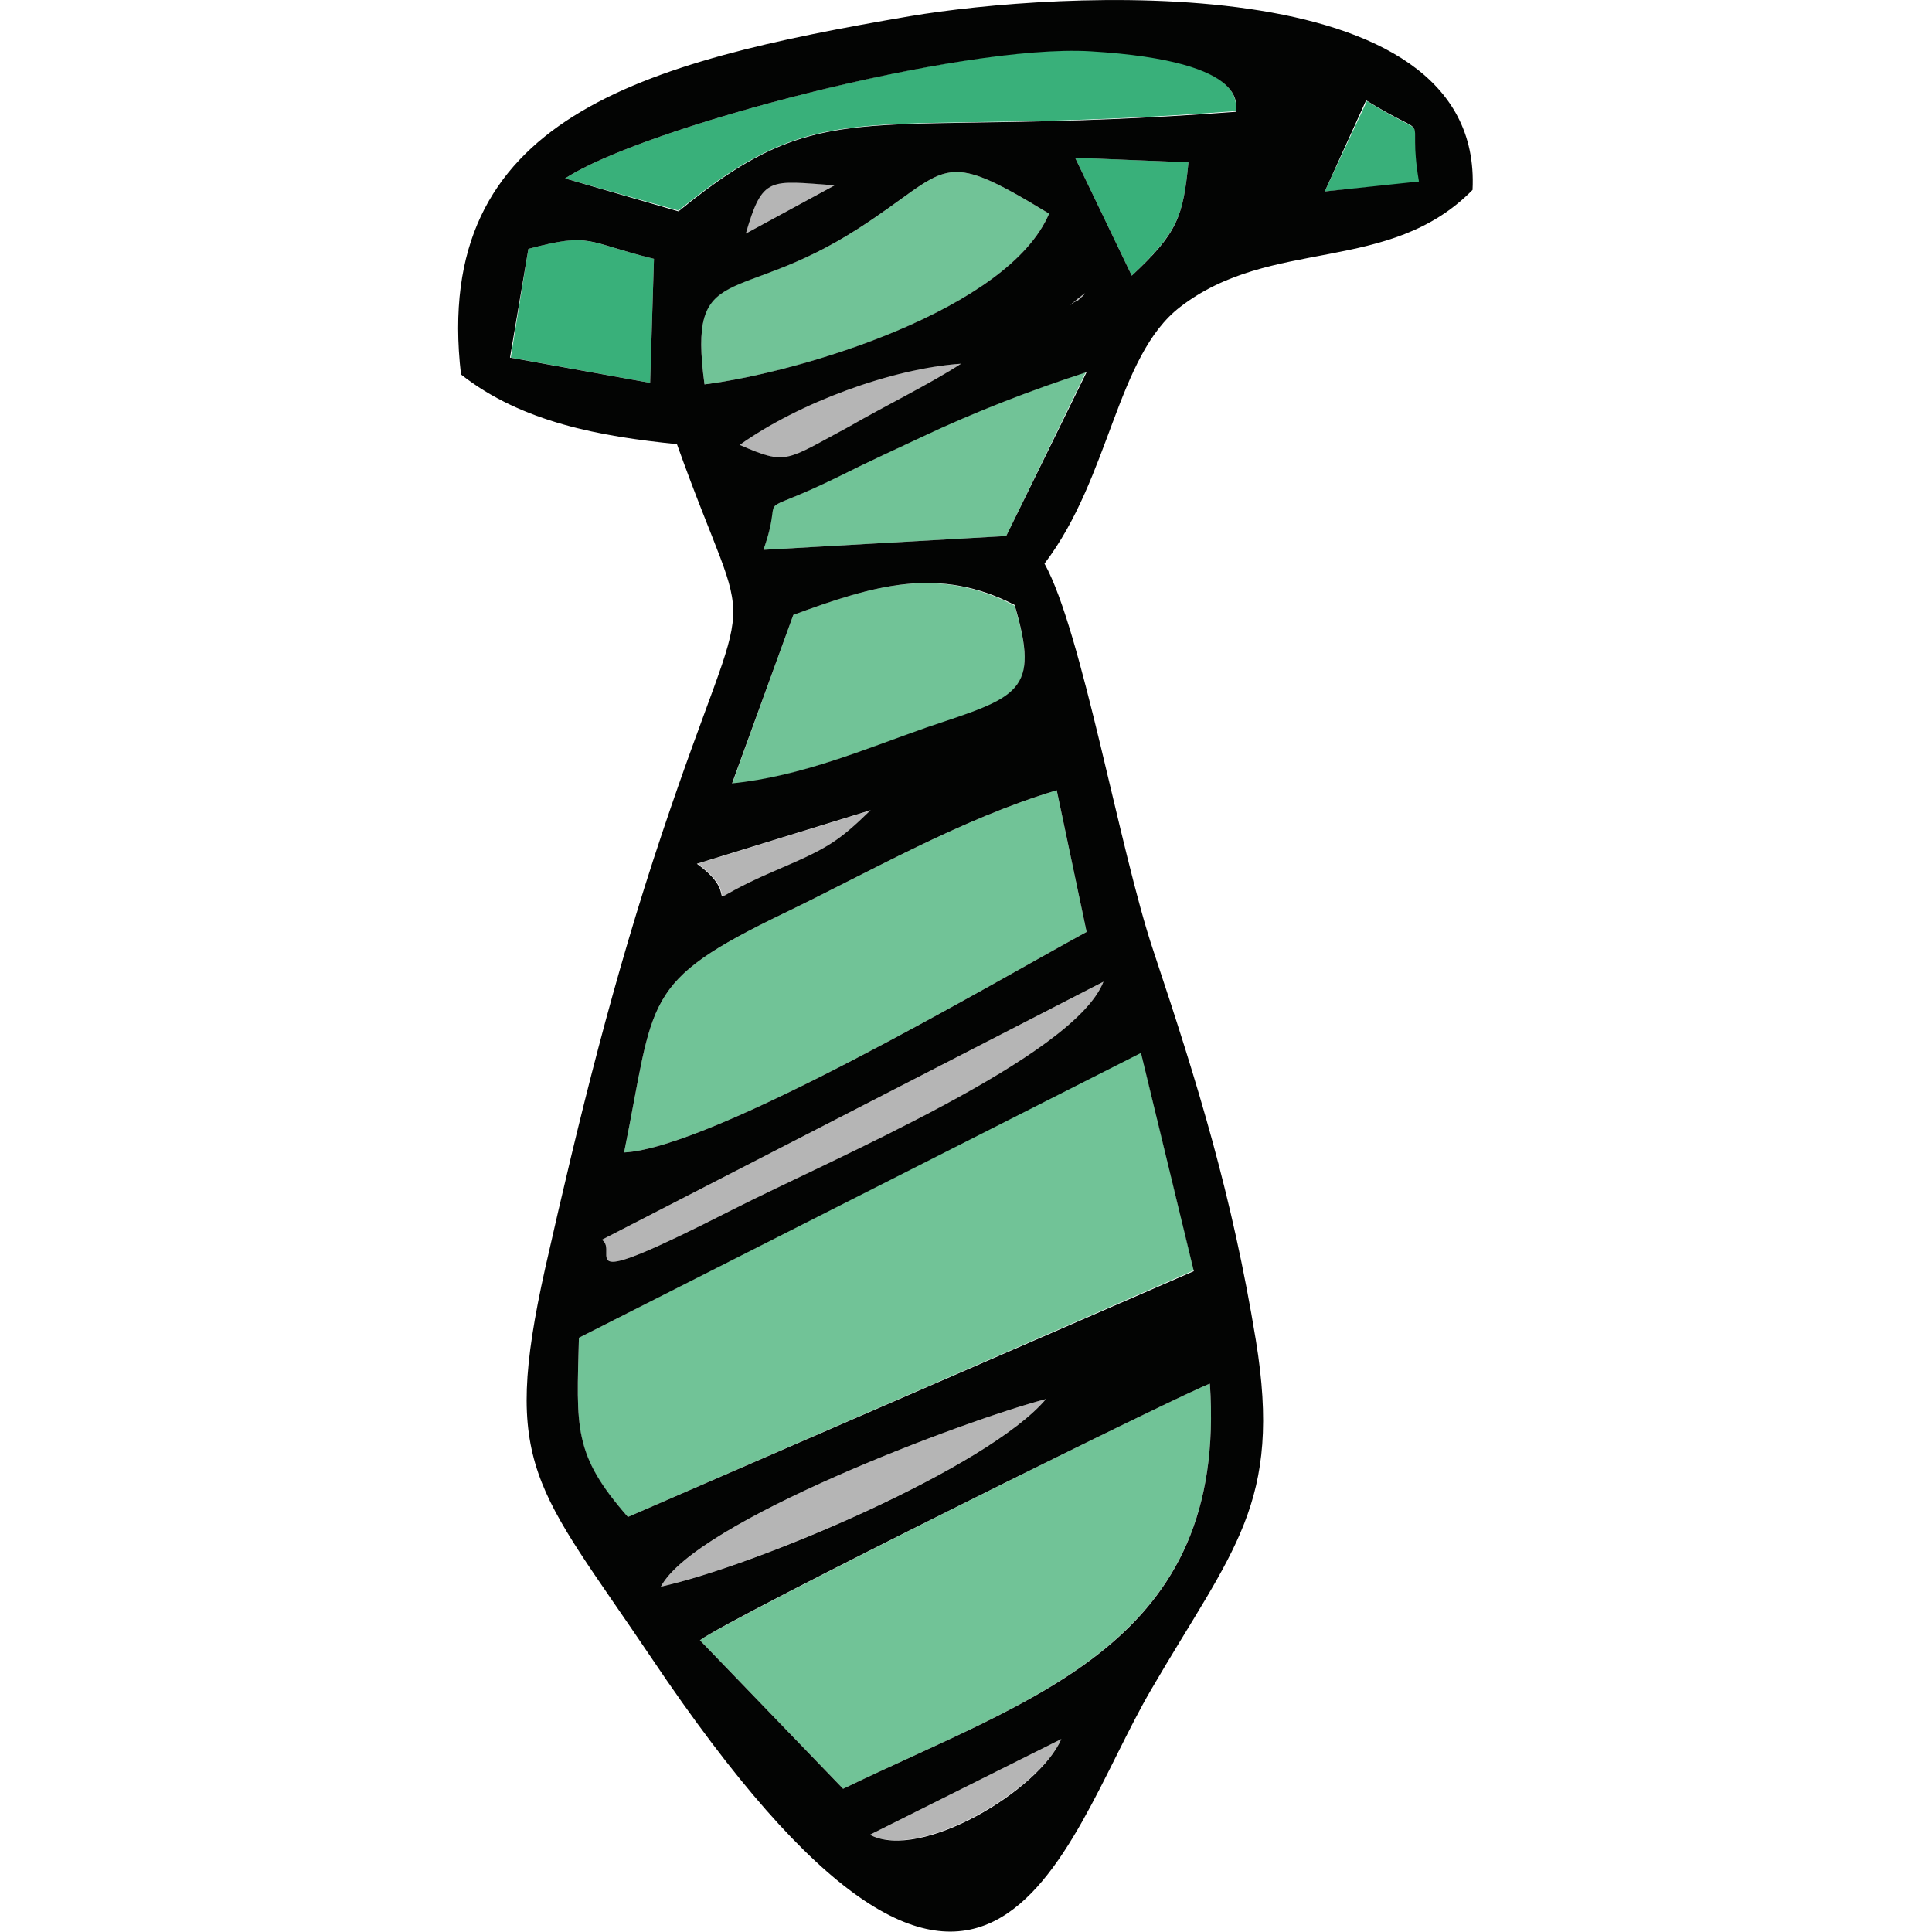 <?xml version="1.0" encoding="utf-8"?>
<!-- Generator: Adobe Illustrator 24.1.2, SVG Export Plug-In . SVG Version: 6.00 Build 0)  -->
<svg version="1.1" id="Слой_1" xmlns="http://www.w3.org/2000/svg" xmlns:xlink="http://www.w3.org/1999/xlink" x="0px" y="0px"
	 viewBox="0 0 252.3 252.3" style="enable-background:new 0 0 252.3 252.3;" xml:space="preserve">
<style type="text/css">
	.st0{fill-rule:evenodd;clip-rule:evenodd;fill:#B5B5B5;}
	.st1{fill-rule:evenodd;clip-rule:evenodd;fill:#39B07A;}
	.st2{fill-rule:evenodd;clip-rule:evenodd;fill:#71C397;}
	.st3{fill-rule:evenodd;clip-rule:evenodd;fill:#030403;}
</style>
<path class="st0" d="M78.6,161.9c2.4,1.6-5,7.3,17-3.9c13.3-6.7,44.7-20,48.5-29.8L78.6,161.9z"/>
<path class="st0" d="M86.3,207.2c12.2-2.7,42.7-15.5,50.3-24.5C125.9,185.5,90.8,198.7,86.3,207.2z"/>
<path class="st0" d="M96.6,58.1c6.3,2.8,5.9,2.1,14.3-2.4c4.7-2.6,10.8-5.6,14.6-8.2C116.5,48,104.2,52.5,96.6,58.1z"/>
<path class="st0" d="M113.6,239.6c6.6,3.4,22.1-5.9,25-12.5L113.6,239.6z"/>
<path class="st0" d="M91.1,112.8c7,5-1.9,6,10.7,0.7c6.3-2.6,7.8-3.6,12-7.7L91.1,112.8z"/>
<path class="st0" d="M97.4,30.5l11.6-6.3C100.5,23.5,99.5,22.9,97.4,30.5z"/>
<path class="st0" d="M140.8,39.2c-0.2,0.2-0.7,0.2-0.7,0.5h-0.3C140.8,38.8,142.9,37.2,140.8,39.2z"/>
<path class="st1" d="M73.8,23.3l14.8,4.2c19.8-16.1,23.8-9.2,72.8-13c-0.3-0.3,2.7-6.6-19-7.9C125.5,5.7,83.8,16.7,73.8,23.3z"/>
<path class="st1" d="M69,32.5l-2.3,14.2L84.9,50l0.5-16.2C76.4,31.6,77.2,30.3,69,32.5z"/>
<path class="st1" d="M147.8,36c6-5.7,6.7-7.7,7.4-14.8l-14.8-0.6L147.8,36z"/>
<path class="st1" d="M173,25l12.4-1.2c-1.8-10,2.3-4.9-6.9-10.6L173,25z"/>
<path class="st2" d="M75.6,174.7c-0.3,11.9-0.8,15.3,6.4,23.4l73.9-32.2l-6.9-28.5L75.6,174.7z"/>
<path class="st2" d="M110.1,233.6c25-12.1,50.2-19.1,47.9-52.9c-2.3,0.6-63.2,30.9-66.6,33.5L110.1,233.6z"/>
<path class="st2" d="M81.5,150.5c11.7-0.6,48.1-22.1,60.4-28.8l-3.9-18.5c-12.4,3.7-24.5,10.7-35.5,16
	C83.6,128.3,85.6,130.3,81.5,150.5z"/>
<path class="st2" d="M103.6,80.3l-8,22.1c9-1,17.4-4.6,25.4-7.3c11.9-4,14.9-4.6,11.5-16C122.6,73.9,114.1,76.4,103.6,80.3z"/>
<path class="st2" d="M92,50.2c12.8-1.6,39.7-9.8,45-22.3c-14.6-8.9-12.7-5.9-25,2C96.1,40.1,89.8,33.7,92,50.2z"/>
<path class="st2" d="M99.7,71.8l31.7-1.8l10.4-21.4c-7.4,2.4-14.6,5.2-21.6,8.5c-3.6,1.7-7.1,3.4-10.7,5.1
	C97.4,68.2,102.6,63.4,99.7,71.8z"/>
<path class="st3" d="M113.6,239.6l25-12.5C135.7,233.8,120.2,243.1,113.6,239.6z M110.1,233.6l-18.7-19.4
	c3.4-2.7,64.4-32.9,66.6-33.5C160.3,214.6,135.1,221.5,110.1,233.6L110.1,233.6z M86.3,207.2c4.5-8.5,39.6-21.7,50.3-24.5
	C129,191.7,98.6,204.5,86.3,207.2z M149,137.5l6.9,28.5L82,198.1c-7.2-8.2-6.7-11.6-6.4-23.4L149,137.5z M144.1,128.2
	c-3.8,9.8-35.3,23.1-48.5,29.8c-22,11.2-14.6,5.5-17,3.9L144.1,128.2z M81.5,150.5c4.1-20.2,2.1-22.2,21-31.3
	c11-5.3,23.1-12.3,35.5-16l3.9,18.5C129.6,128.4,93.2,149.9,81.5,150.5z M113.7,105.8c-4.2,4.1-5.7,5-12,7.7
	c-12.5,5.3-3.7,4.3-10.7-0.7L113.7,105.8z M103.6,80.3c10.6-3.9,19-6.4,28.9-1.3c3.4,11.5,0.4,12-11.5,16c-8,2.8-16.4,6.4-25.4,7.3
	L103.6,80.3z M99.7,71.8c3-8.5-2.3-3.6,9.9-9.6c3.6-1.8,7.1-3.4,10.7-5.1c7-3.3,14.2-6.1,21.6-8.5L131.4,70L99.7,71.8z M96.6,58.1
	c7.7-5.5,19.9-10,28.9-10.6c-3.8,2.5-9.9,5.5-14.6,8.2C102.5,60.2,102.8,60.8,96.6,58.1z M140.1,39.7c0-0.3,0.5-0.3,0.7-0.5
	c2.1-1.9,0-0.3-1,0.6L140.1,39.7z M69,32.5c8.3-2.2,7.4-0.9,16.4,1.3L84.9,50l-18.3-3.3L69,32.5z M92,50.2
	c-2.2-16.4,4.1-10.1,20-20.3c12.3-7.9,10.4-10.9,25-2C131.7,40.4,104.7,48.6,92,50.2L92,50.2z M178.4,13.1c9.2,5.7,5.2,0.6,6.9,10.6
	L173,25L178.4,13.1z M147.8,36l-7.4-15.4l14.8,0.6C154.5,28.3,153.8,30.4,147.8,36z M97.4,30.5c2.2-7.6,3.1-6.9,11.6-6.3L97.4,30.5z
	 M73.8,23.3c10-6.6,51.7-17.6,68.6-16.6c21.7,1.3,18.8,7.5,19,7.9c-49.1,3.7-53.1-3.1-72.8,13L73.8,23.3z M60.2,48.9
	c8,6.3,18.3,8.1,28.2,9.1c10.1,28.2,10.1,14.9-1.9,50.7c-6.4,19.1-10.8,37-15.3,56.9c-5.8,26-1.2,28.5,13.8,50.8
	c44.3,66,53.5,24.5,65.3,4.3c10.7-18.4,17.2-24.3,13.7-45.7c-3.1-18.9-7.5-33.2-13.4-50.9c-4.4-13.1-9.3-41.7-14.2-50.5
	c8.6-11.3,9.4-27.1,17.7-33.5c11.9-9.2,27.3-4.2,38.2-15.3C193.8-4.9,137.3-1,118.9,2.1C83.8,8.1,56.3,15.3,60.2,48.9z"/>
</svg>
